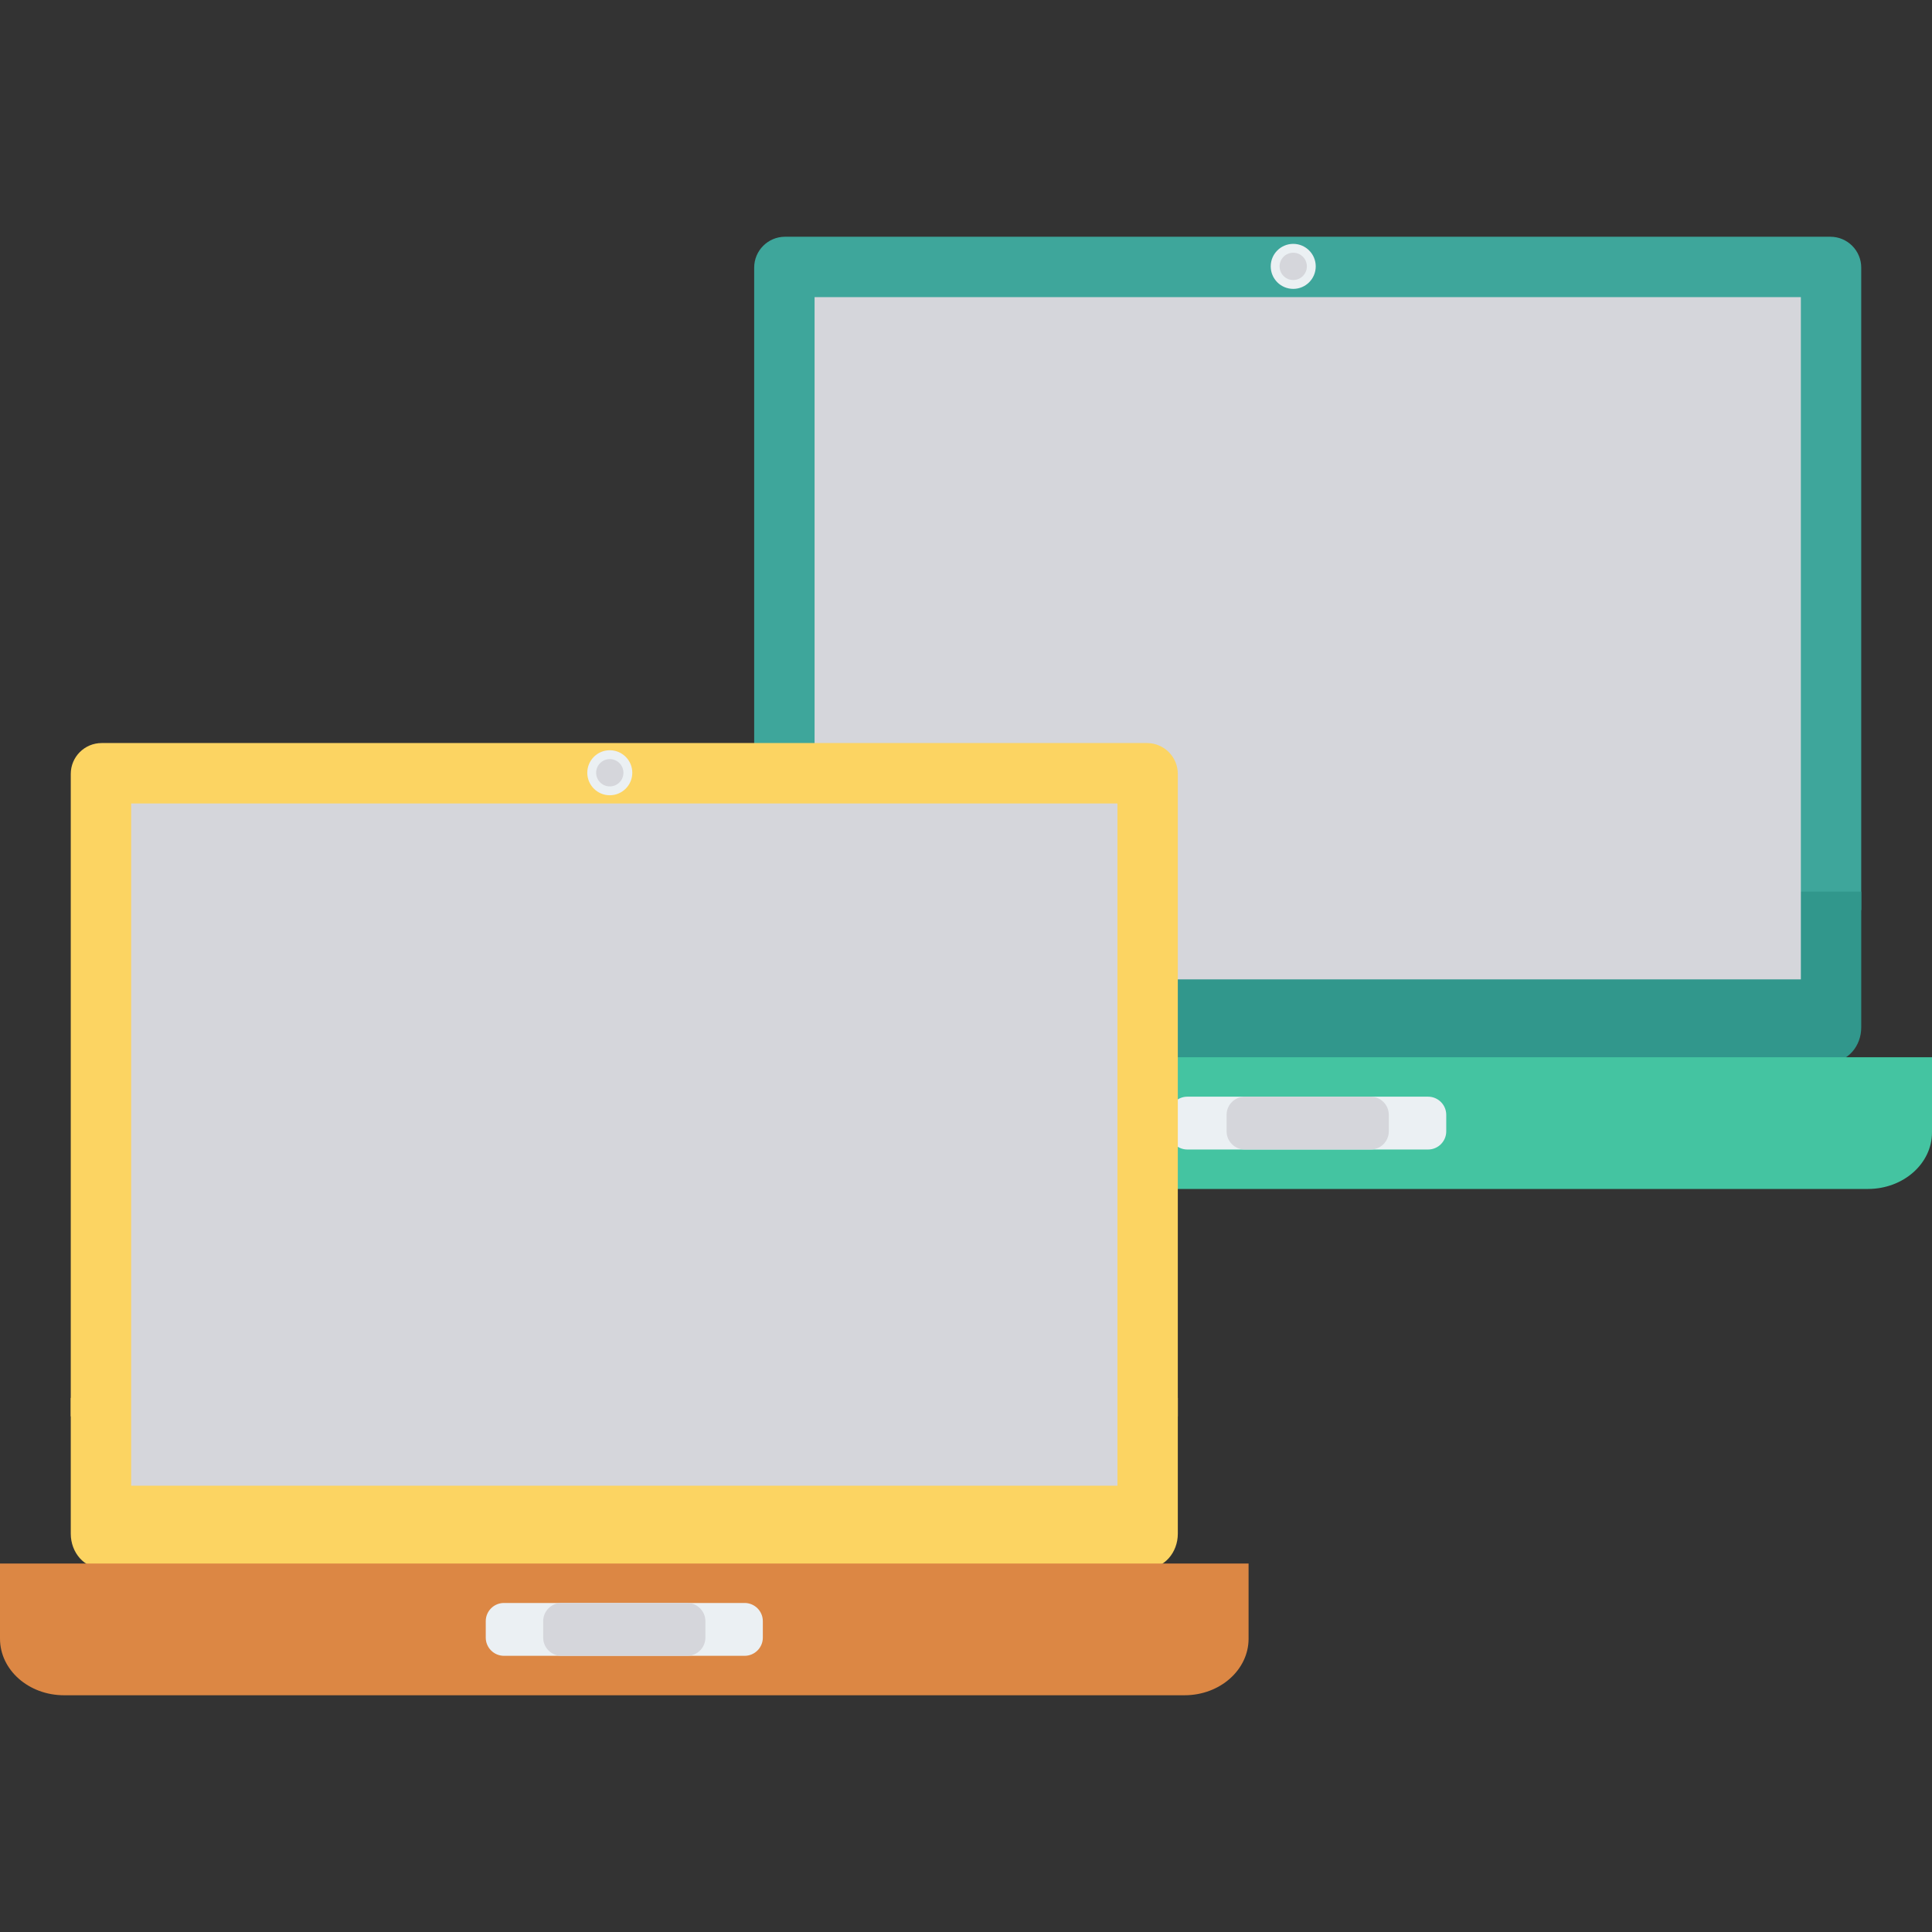 <?xml version="1.0" encoding="iso-8859-1"?>
<!-- Generator: Adobe Illustrator 19.0.0, SVG Export Plug-In . SVG Version: 6.00 Build 0)  -->
<svg xmlns="http://www.w3.org/2000/svg" xmlns:xlink="http://www.w3.org/1999/xlink" version="1.1" id="Capa_1" x="0px" y="0px" viewBox="0 0 409.6 409.6" style="enable-background:new 0 0 409.6 409.6;" xml:space="preserve">
<rect x="0" y="0" width="409.6" height="409.6" fill="#333333" stroke="none"/>
<g>
	<rect x="182.226" y="220.262" style="fill:#EBF0F3;" width="19.22" height="12.815"/>
	<rect x="342.39" y="220.262" style="fill:#EBF0F3;" width="19.22" height="12.815"/>
</g>
<path style="fill:#3EA69B;" d="M394.597,56.739c0-3.616-2.931-6.547-6.547-6.547H166.44c-3.616,0-6.547,2.931-6.547,6.547v136.207  h234.704V56.739z"/>
<path style="fill:#31978C;" d="M159.893,189.026v28.79c0,4.056,2.931,7.344,6.547,7.344h221.61c3.616,0,6.547-3.288,6.547-7.344  v-28.79H159.893z"/>
<rect x="172.698" y="62.996" style="fill:#D5D6DB;" width="209.101" height="144.64"/>
<path style="fill:#44C4A1;" d="M409.6,224.141v15.935c0,6.623-6.078,11.993-13.576,11.993H158.466  c-7.498,0-13.576-5.369-13.576-11.993v-15.935H409.6z"/>
<g>
	<path style="fill:#EBF0F3;" d="M302.766,243.706h-51.042c-2.118,0-3.851-1.733-3.851-3.851v-3.501c0-2.118,1.733-3.851,3.851-3.851   h51.042c2.118,0,3.851,1.733,3.851,3.851v3.501C306.618,241.973,304.884,243.706,302.766,243.706z"/>
	<circle style="fill:#EBF0F3;" cx="274.176" cy="56.474" r="4.772"/>
</g>
<g>
	<circle style="fill:#D5D6DB;" cx="274.176" cy="56.474" r="2.893"/>
	<path style="fill:#D5D6DB;" d="M290.589,243.706h-26.689c-2.118,0-3.851-1.733-3.851-3.851v-3.501c0-2.118,1.733-3.851,3.851-3.851   h26.689c2.118,0,3.851,1.733,3.851,3.851v3.501C294.441,241.973,292.708,243.706,290.589,243.706z"/>
</g>
<g>
	<rect x="37.335" y="327.624" style="fill:#EBF0F3;" width="19.22" height="12.815"/>
	<rect x="197.499" y="327.624" style="fill:#EBF0F3;" width="19.22" height="12.815"/>
</g>
<g>
	<path style="fill:#FCD462;" d="M249.707,164.079c0-3.616-2.931-6.547-6.547-6.547H21.55c-3.616,0-6.547,2.931-6.547,6.547v136.207   h234.704V164.079z"/>
	<path style="fill:#FCD462;" d="M15.003,296.366v28.79c0,4.056,2.931,7.344,6.547,7.344h221.61c3.616,0,6.547-3.288,6.547-7.344   v-28.79H15.003z"/>
</g>
<rect x="27.807" y="170.342" style="fill:#D5D6DB;" width="209.101" height="144.64"/>
<path style="fill:#DC8744;" d="M264.71,331.481v15.935c0,6.623-6.078,11.993-13.576,11.993H13.576  C6.078,359.408,0,354.039,0,347.415v-15.935H264.71z"/>
<g>
	<path style="fill:#EBF0F3;" d="M157.876,351.046h-51.042c-2.118,0-3.851-1.733-3.851-3.851v-3.501c0-2.118,1.733-3.851,3.851-3.851   h51.042c2.118,0,3.851,1.733,3.851,3.851v3.501C161.727,349.313,159.994,351.046,157.876,351.046z"/>
	<circle style="fill:#EBF0F3;" cx="129.28" cy="163.83" r="4.772"/>
</g>
<g>
	<circle style="fill:#D5D6DB;" cx="129.28" cy="163.83" r="2.893"/>
	<path style="fill:#D5D6DB;" d="M145.699,351.046h-26.689c-2.118,0-3.851-1.733-3.851-3.851v-3.501c0-2.118,1.733-3.851,3.851-3.851   h26.689c2.118,0,3.851,1.733,3.851,3.851v3.501C149.551,349.313,147.818,351.046,145.699,351.046z"/>
</g>
<g>
</g>
<g>
</g>
<g>
</g>
<g>
</g>
<g>
</g>
<g>
</g>
<g>
</g>
<g>
</g>
<g>
</g>
<g>
</g>
<g>
</g>
<g>
</g>
<g>
</g>
<g>
</g>
<g>
</g>
</svg>
